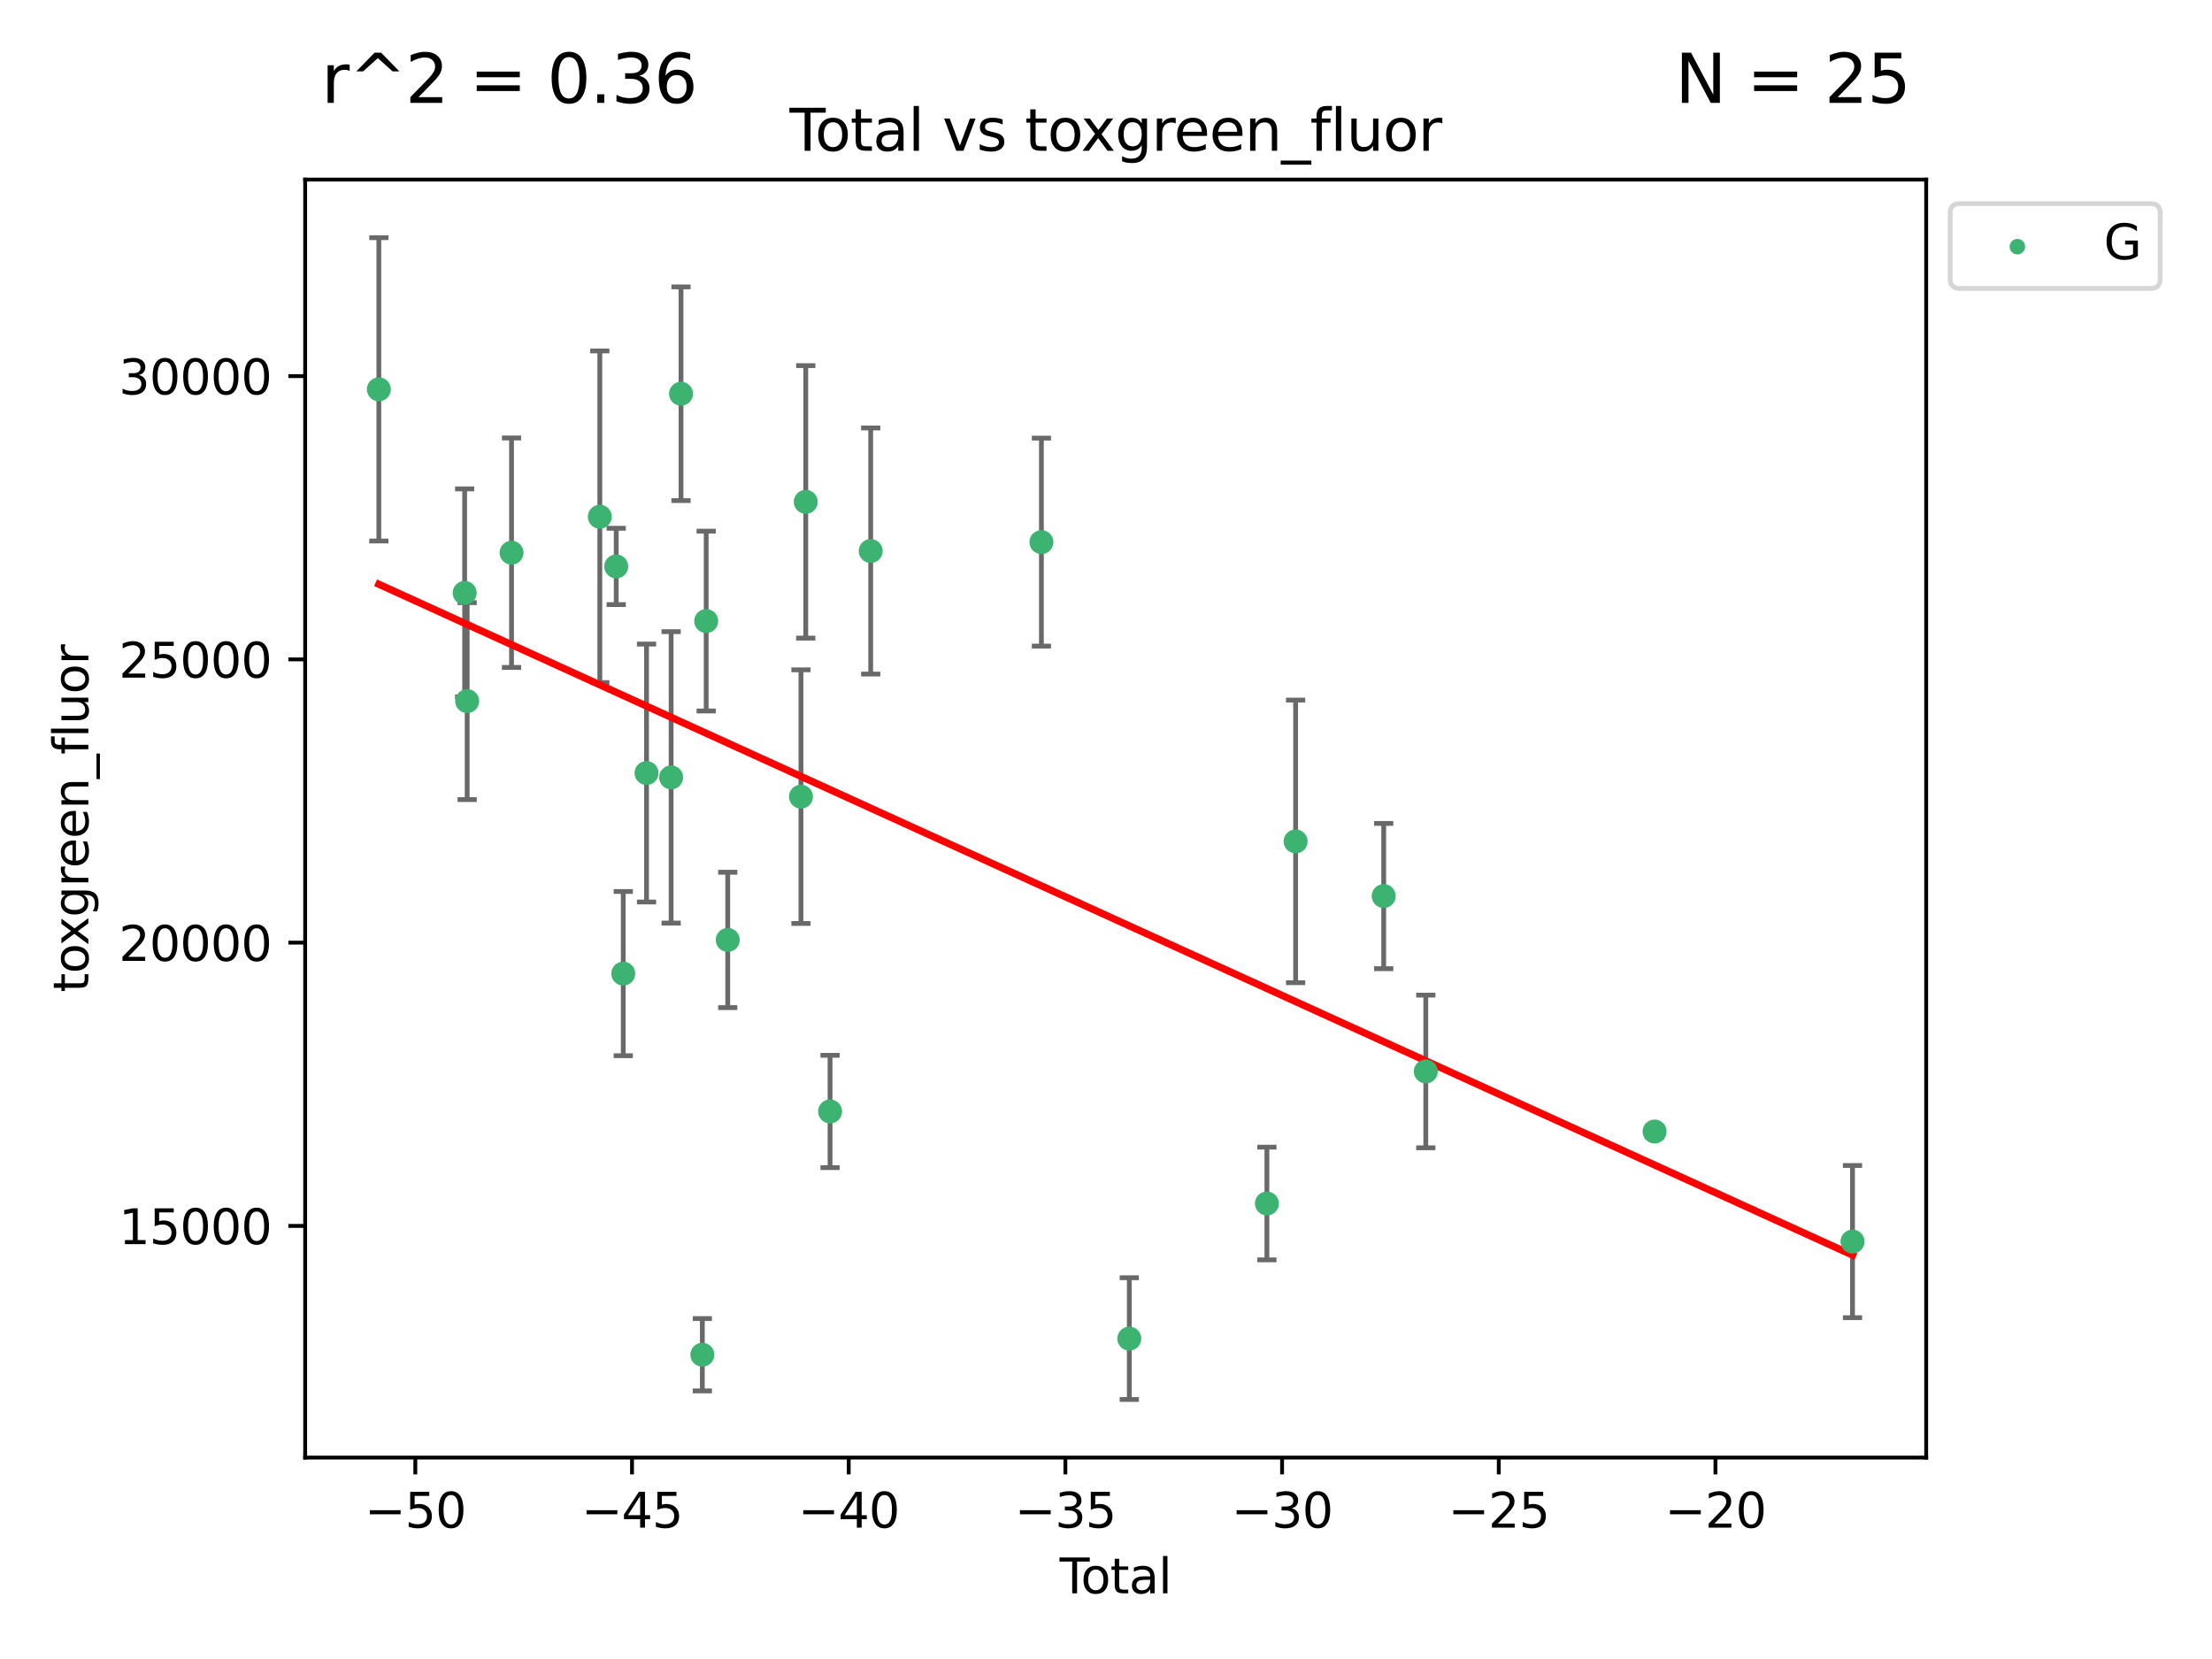 <?xml version="1.0" encoding="utf-8" standalone="no"?>
<!DOCTYPE svg PUBLIC "-//W3C//DTD SVG 1.1//EN"
  "http://www.w3.org/Graphics/SVG/1.1/DTD/svg11.dtd">
<svg xmlns:xlink="http://www.w3.org/1999/xlink" width="460.8pt" height="345.6pt" viewBox="0 0 460.8 345.6" xmlns="http://www.w3.org/2000/svg" version="1.1">
 <defs>
  <style type="text/css">*{stroke-linejoin: round; stroke-linecap: butt}</style>
 </defs>
 <g id="figure_1">
  <g id="patch_1">
   <path d="M 0 345.6 
L 460.8 345.6 
L 460.8 0 
L 0 0 
z
" style="fill: #ffffff"/>
  </g>
  <g id="axes_1">
   <g id="patch_2">
    <path d="M 63.571 303.64 
L 401.26 303.64 
L 401.26 37.411 
L 63.571 37.411 
z
" style="fill: #ffffff"/>
   </g>
   <g id="PathCollection_1">
    <defs>
     <path id="mc7251f3f19" d="M 0 1.118 
C 0.297 1.118 0.581 1 0.791 0.791 
C 1 0.581 1.118 0.297 1.118 0 
C 1.118 -0.297 1 -0.581 0.791 -0.791 
C 0.581 -1 0.297 -1.118 0 -1.118 
C -0.297 -1.118 -0.581 -1 -0.791 -0.791 
C -1 -0.581 -1.118 -0.297 -1.118 0 
C -1.118 0.297 -1 0.581 -0.791 0.791 
C -0.581 1 -0.297 1.118 0 1.118 
z
" style="stroke: #3cb371"/>
    </defs>
    <g clip-path="url(#pb1d8b04523)">
     <use xlink:href="#mc7251f3f19" x="78.921" y="81.106" style="fill: #3cb371; stroke: #3cb371"/>
     <use xlink:href="#mc7251f3f19" x="96.795" y="123.512" style="fill: #3cb371; stroke: #3cb371"/>
     <use xlink:href="#mc7251f3f19" x="97.319" y="146.052" style="fill: #3cb371; stroke: #3cb371"/>
     <use xlink:href="#mc7251f3f19" x="106.562" y="115.14" style="fill: #3cb371; stroke: #3cb371"/>
     <use xlink:href="#mc7251f3f19" x="124.953" y="107.648" style="fill: #3cb371; stroke: #3cb371"/>
     <use xlink:href="#mc7251f3f19" x="128.369" y="117.999" style="fill: #3cb371; stroke: #3cb371"/>
     <use xlink:href="#mc7251f3f19" x="129.835" y="202.82" style="fill: #3cb371; stroke: #3cb371"/>
     <use xlink:href="#mc7251f3f19" x="134.685" y="161.038" style="fill: #3cb371; stroke: #3cb371"/>
     <use xlink:href="#mc7251f3f19" x="139.807" y="161.942" style="fill: #3cb371; stroke: #3cb371"/>
     <use xlink:href="#mc7251f3f19" x="141.868" y="82.021" style="fill: #3cb371; stroke: #3cb371"/>
     <use xlink:href="#mc7251f3f19" x="146.31" y="282.217" style="fill: #3cb371; stroke: #3cb371"/>
     <use xlink:href="#mc7251f3f19" x="147.112" y="129.38" style="fill: #3cb371; stroke: #3cb371"/>
     <use xlink:href="#mc7251f3f19" x="151.6" y="195.804" style="fill: #3cb371; stroke: #3cb371"/>
     <use xlink:href="#mc7251f3f19" x="166.854" y="165.956" style="fill: #3cb371; stroke: #3cb371"/>
     <use xlink:href="#mc7251f3f19" x="167.853" y="104.546" style="fill: #3cb371; stroke: #3cb371"/>
     <use xlink:href="#mc7251f3f19" x="172.916" y="231.536" style="fill: #3cb371; stroke: #3cb371"/>
     <use xlink:href="#mc7251f3f19" x="181.383" y="114.785" style="fill: #3cb371; stroke: #3cb371"/>
     <use xlink:href="#mc7251f3f19" x="216.945" y="112.932" style="fill: #3cb371; stroke: #3cb371"/>
     <use xlink:href="#mc7251f3f19" x="235.252" y="278.858" style="fill: #3cb371; stroke: #3cb371"/>
     <use xlink:href="#mc7251f3f19" x="263.919" y="250.709" style="fill: #3cb371; stroke: #3cb371"/>
     <use xlink:href="#mc7251f3f19" x="269.902" y="175.279" style="fill: #3cb371; stroke: #3cb371"/>
     <use xlink:href="#mc7251f3f19" x="288.251" y="186.664" style="fill: #3cb371; stroke: #3cb371"/>
     <use xlink:href="#mc7251f3f19" x="297.018" y="223.207" style="fill: #3cb371; stroke: #3cb371"/>
     <use xlink:href="#mc7251f3f19" x="344.679" y="235.72" style="fill: #3cb371; stroke: #3cb371"/>
     <use xlink:href="#mc7251f3f19" x="385.911" y="258.642" style="fill: #3cb371; stroke: #3cb371"/>
    </g>
   </g>
   <g id="matplotlib.axis_1">
    <g id="xtick_1">
     <g id="line2d_1">
      <defs>
       <path id="m8ffdb0b1f6" d="M 0 0 
L 0 3.5 
" style="stroke: #000000; stroke-width: 0.8"/>
      </defs>
      <g>
       <use xlink:href="#m8ffdb0b1f6" x="86.519" y="303.64" style="stroke: #000000; stroke-width: 0.8"/>
      </g>
     </g>
     <g id="text_1">
      <!-- −50 -->
      <g transform="translate(75.966 318.238)scale(0.1 -0.1)">
       <defs>
        <path id="DejaVuSans-2212" d="M 678 2272 
L 4684 2272 
L 4684 1741 
L 678 1741 
L 678 2272 
z
" transform="scale(0.016)"/>
        <path id="DejaVuSans-35" d="M 691 4666 
L 3169 4666 
L 3169 4134 
L 1269 4134 
L 1269 2991 
Q 1406 3038 1543 3061 
Q 1681 3084 1819 3084 
Q 2600 3084 3056 2656 
Q 3513 2228 3513 1497 
Q 3513 744 3044 326 
Q 2575 -91 1722 -91 
Q 1428 -91 1123 -41 
Q 819 9 494 109 
L 494 744 
Q 775 591 1075 516 
Q 1375 441 1709 441 
Q 2250 441 2565 725 
Q 2881 1009 2881 1497 
Q 2881 1984 2565 2268 
Q 2250 2553 1709 2553 
Q 1456 2553 1204 2497 
Q 953 2441 691 2322 
L 691 4666 
z
" transform="scale(0.016)"/>
        <path id="DejaVuSans-30" d="M 2034 4250 
Q 1547 4250 1301 3770 
Q 1056 3291 1056 2328 
Q 1056 1369 1301 889 
Q 1547 409 2034 409 
Q 2525 409 2770 889 
Q 3016 1369 3016 2328 
Q 3016 3291 2770 3770 
Q 2525 4250 2034 4250 
z
M 2034 4750 
Q 2819 4750 3233 4129 
Q 3647 3509 3647 2328 
Q 3647 1150 3233 529 
Q 2819 -91 2034 -91 
Q 1250 -91 836 529 
Q 422 1150 422 2328 
Q 422 3509 836 4129 
Q 1250 4750 2034 4750 
z
" transform="scale(0.016)"/>
       </defs>
       <use xlink:href="#DejaVuSans-2212"/>
       <use xlink:href="#DejaVuSans-35" x="83.789"/>
       <use xlink:href="#DejaVuSans-30" x="147.412"/>
      </g>
     </g>
    </g>
    <g id="xtick_2">
     <g id="line2d_2">
      <g>
       <use xlink:href="#m8ffdb0b1f6" x="131.659" y="303.64" style="stroke: #000000; stroke-width: 0.8"/>
      </g>
     </g>
     <g id="text_2">
      <!-- −45 -->
      <g transform="translate(121.107 318.238)scale(0.1 -0.1)">
       <defs>
        <path id="DejaVuSans-34" d="M 2419 4116 
L 825 1625 
L 2419 1625 
L 2419 4116 
z
M 2253 4666 
L 3047 4666 
L 3047 1625 
L 3713 1625 
L 3713 1100 
L 3047 1100 
L 3047 0 
L 2419 0 
L 2419 1100 
L 313 1100 
L 313 1709 
L 2253 4666 
z
" transform="scale(0.016)"/>
       </defs>
       <use xlink:href="#DejaVuSans-2212"/>
       <use xlink:href="#DejaVuSans-34" x="83.789"/>
       <use xlink:href="#DejaVuSans-35" x="147.412"/>
      </g>
     </g>
    </g>
    <g id="xtick_3">
     <g id="line2d_3">
      <g>
       <use xlink:href="#m8ffdb0b1f6" x="176.8" y="303.64" style="stroke: #000000; stroke-width: 0.8"/>
      </g>
     </g>
     <g id="text_3">
      <!-- −40 -->
      <g transform="translate(166.247 318.238)scale(0.1 -0.1)">
       <use xlink:href="#DejaVuSans-2212"/>
       <use xlink:href="#DejaVuSans-34" x="83.789"/>
       <use xlink:href="#DejaVuSans-30" x="147.412"/>
      </g>
     </g>
    </g>
    <g id="xtick_4">
     <g id="line2d_4">
      <g>
       <use xlink:href="#m8ffdb0b1f6" x="221.94" y="303.64" style="stroke: #000000; stroke-width: 0.8"/>
      </g>
     </g>
     <g id="text_4">
      <!-- −35 -->
      <g transform="translate(211.388 318.238)scale(0.1 -0.1)">
       <defs>
        <path id="DejaVuSans-33" d="M 2597 2516 
Q 3050 2419 3304 2112 
Q 3559 1806 3559 1356 
Q 3559 666 3084 287 
Q 2609 -91 1734 -91 
Q 1441 -91 1130 -33 
Q 819 25 488 141 
L 488 750 
Q 750 597 1062 519 
Q 1375 441 1716 441 
Q 2309 441 2620 675 
Q 2931 909 2931 1356 
Q 2931 1769 2642 2001 
Q 2353 2234 1838 2234 
L 1294 2234 
L 1294 2753 
L 1863 2753 
Q 2328 2753 2575 2939 
Q 2822 3125 2822 3475 
Q 2822 3834 2567 4026 
Q 2313 4219 1838 4219 
Q 1578 4219 1281 4162 
Q 984 4106 628 3988 
L 628 4550 
Q 988 4650 1302 4700 
Q 1616 4750 1894 4750 
Q 2613 4750 3031 4423 
Q 3450 4097 3450 3541 
Q 3450 3153 3228 2886 
Q 3006 2619 2597 2516 
z
" transform="scale(0.016)"/>
       </defs>
       <use xlink:href="#DejaVuSans-2212"/>
       <use xlink:href="#DejaVuSans-33" x="83.789"/>
       <use xlink:href="#DejaVuSans-35" x="147.412"/>
      </g>
     </g>
    </g>
    <g id="xtick_5">
     <g id="line2d_5">
      <g>
       <use xlink:href="#m8ffdb0b1f6" x="267.081" y="303.64" style="stroke: #000000; stroke-width: 0.8"/>
      </g>
     </g>
     <g id="text_5">
      <!-- −30 -->
      <g transform="translate(256.528 318.238)scale(0.1 -0.1)">
       <use xlink:href="#DejaVuSans-2212"/>
       <use xlink:href="#DejaVuSans-33" x="83.789"/>
       <use xlink:href="#DejaVuSans-30" x="147.412"/>
      </g>
     </g>
    </g>
    <g id="xtick_6">
     <g id="line2d_6">
      <g>
       <use xlink:href="#m8ffdb0b1f6" x="312.221" y="303.64" style="stroke: #000000; stroke-width: 0.8"/>
      </g>
     </g>
     <g id="text_6">
      <!-- −25 -->
      <g transform="translate(301.669 318.238)scale(0.1 -0.1)">
       <defs>
        <path id="DejaVuSans-32" d="M 1228 531 
L 3431 531 
L 3431 0 
L 469 0 
L 469 531 
Q 828 903 1448 1529 
Q 2069 2156 2228 2338 
Q 2531 2678 2651 2914 
Q 2772 3150 2772 3378 
Q 2772 3750 2511 3984 
Q 2250 4219 1831 4219 
Q 1534 4219 1204 4116 
Q 875 4013 500 3803 
L 500 4441 
Q 881 4594 1212 4672 
Q 1544 4750 1819 4750 
Q 2544 4750 2975 4387 
Q 3406 4025 3406 3419 
Q 3406 3131 3298 2873 
Q 3191 2616 2906 2266 
Q 2828 2175 2409 1742 
Q 1991 1309 1228 531 
z
" transform="scale(0.016)"/>
       </defs>
       <use xlink:href="#DejaVuSans-2212"/>
       <use xlink:href="#DejaVuSans-32" x="83.789"/>
       <use xlink:href="#DejaVuSans-35" x="147.412"/>
      </g>
     </g>
    </g>
    <g id="xtick_7">
     <g id="line2d_7">
      <g>
       <use xlink:href="#m8ffdb0b1f6" x="357.362" y="303.64" style="stroke: #000000; stroke-width: 0.8"/>
      </g>
     </g>
     <g id="text_7">
      <!-- −20 -->
      <g transform="translate(346.81 318.238)scale(0.1 -0.1)">
       <use xlink:href="#DejaVuSans-2212"/>
       <use xlink:href="#DejaVuSans-32" x="83.789"/>
       <use xlink:href="#DejaVuSans-30" x="147.412"/>
      </g>
     </g>
    </g>
    <g id="text_8">
     <!-- Total -->
     <g transform="translate(220.739 331.917)scale(0.1 -0.1)">
      <defs>
       <path id="DejaVuSans-54" d="M -19 4666 
L 3928 4666 
L 3928 4134 
L 2272 4134 
L 2272 0 
L 1638 0 
L 1638 4134 
L -19 4134 
L -19 4666 
z
" transform="scale(0.016)"/>
       <path id="DejaVuSans-6f" d="M 1959 3097 
Q 1497 3097 1228 2736 
Q 959 2375 959 1747 
Q 959 1119 1226 758 
Q 1494 397 1959 397 
Q 2419 397 2687 759 
Q 2956 1122 2956 1747 
Q 2956 2369 2687 2733 
Q 2419 3097 1959 3097 
z
M 1959 3584 
Q 2709 3584 3137 3096 
Q 3566 2609 3566 1747 
Q 3566 888 3137 398 
Q 2709 -91 1959 -91 
Q 1206 -91 779 398 
Q 353 888 353 1747 
Q 353 2609 779 3096 
Q 1206 3584 1959 3584 
z
" transform="scale(0.016)"/>
       <path id="DejaVuSans-74" d="M 1172 4494 
L 1172 3500 
L 2356 3500 
L 2356 3053 
L 1172 3053 
L 1172 1153 
Q 1172 725 1289 603 
Q 1406 481 1766 481 
L 2356 481 
L 2356 0 
L 1766 0 
Q 1100 0 847 248 
Q 594 497 594 1153 
L 594 3053 
L 172 3053 
L 172 3500 
L 594 3500 
L 594 4494 
L 1172 4494 
z
" transform="scale(0.016)"/>
       <path id="DejaVuSans-61" d="M 2194 1759 
Q 1497 1759 1228 1600 
Q 959 1441 959 1056 
Q 959 750 1161 570 
Q 1363 391 1709 391 
Q 2188 391 2477 730 
Q 2766 1069 2766 1631 
L 2766 1759 
L 2194 1759 
z
M 3341 1997 
L 3341 0 
L 2766 0 
L 2766 531 
Q 2569 213 2275 61 
Q 1981 -91 1556 -91 
Q 1019 -91 701 211 
Q 384 513 384 1019 
Q 384 1609 779 1909 
Q 1175 2209 1959 2209 
L 2766 2209 
L 2766 2266 
Q 2766 2663 2505 2880 
Q 2244 3097 1772 3097 
Q 1472 3097 1187 3025 
Q 903 2953 641 2809 
L 641 3341 
Q 956 3463 1253 3523 
Q 1550 3584 1831 3584 
Q 2591 3584 2966 3190 
Q 3341 2797 3341 1997 
z
" transform="scale(0.016)"/>
       <path id="DejaVuSans-6c" d="M 603 4863 
L 1178 4863 
L 1178 0 
L 603 0 
L 603 4863 
z
" transform="scale(0.016)"/>
      </defs>
      <use xlink:href="#DejaVuSans-54"/>
      <use xlink:href="#DejaVuSans-6f" x="44.084"/>
      <use xlink:href="#DejaVuSans-74" x="105.266"/>
      <use xlink:href="#DejaVuSans-61" x="144.475"/>
      <use xlink:href="#DejaVuSans-6c" x="205.754"/>
     </g>
    </g>
   </g>
   <g id="matplotlib.axis_2">
    <g id="ytick_1">
     <g id="line2d_8">
      <defs>
       <path id="m13f0b30dad" d="M 0 0 
L -3.5 0 
" style="stroke: #000000; stroke-width: 0.8"/>
      </defs>
      <g>
       <use xlink:href="#m13f0b30dad" x="63.571" y="255.381" style="stroke: #000000; stroke-width: 0.8"/>
      </g>
     </g>
     <g id="text_9">
      <!-- 15000 -->
      <g transform="translate(24.759 259.18)scale(0.1 -0.1)">
       <defs>
        <path id="DejaVuSans-31" d="M 794 531 
L 1825 531 
L 1825 4091 
L 703 3866 
L 703 4441 
L 1819 4666 
L 2450 4666 
L 2450 531 
L 3481 531 
L 3481 0 
L 794 0 
L 794 531 
z
" transform="scale(0.016)"/>
       </defs>
       <use xlink:href="#DejaVuSans-31"/>
       <use xlink:href="#DejaVuSans-35" x="63.623"/>
       <use xlink:href="#DejaVuSans-30" x="127.246"/>
       <use xlink:href="#DejaVuSans-30" x="190.869"/>
       <use xlink:href="#DejaVuSans-30" x="254.492"/>
      </g>
     </g>
    </g>
    <g id="ytick_2">
     <g id="line2d_9">
      <g>
       <use xlink:href="#m13f0b30dad" x="63.571" y="196.372" style="stroke: #000000; stroke-width: 0.8"/>
      </g>
     </g>
     <g id="text_10">
      <!-- 20000 -->
      <g transform="translate(24.759 200.171)scale(0.1 -0.1)">
       <use xlink:href="#DejaVuSans-32"/>
       <use xlink:href="#DejaVuSans-30" x="63.623"/>
       <use xlink:href="#DejaVuSans-30" x="127.246"/>
       <use xlink:href="#DejaVuSans-30" x="190.869"/>
       <use xlink:href="#DejaVuSans-30" x="254.492"/>
      </g>
     </g>
    </g>
    <g id="ytick_3">
     <g id="line2d_10">
      <g>
       <use xlink:href="#m13f0b30dad" x="63.571" y="137.363" style="stroke: #000000; stroke-width: 0.8"/>
      </g>
     </g>
     <g id="text_11">
      <!-- 25000 -->
      <g transform="translate(24.759 141.163)scale(0.1 -0.1)">
       <use xlink:href="#DejaVuSans-32"/>
       <use xlink:href="#DejaVuSans-35" x="63.623"/>
       <use xlink:href="#DejaVuSans-30" x="127.246"/>
       <use xlink:href="#DejaVuSans-30" x="190.869"/>
       <use xlink:href="#DejaVuSans-30" x="254.492"/>
      </g>
     </g>
    </g>
    <g id="ytick_4">
     <g id="line2d_11">
      <g>
       <use xlink:href="#m13f0b30dad" x="63.571" y="78.355" style="stroke: #000000; stroke-width: 0.8"/>
      </g>
     </g>
     <g id="text_12">
      <!-- 30000 -->
      <g transform="translate(24.759 82.154)scale(0.1 -0.1)">
       <use xlink:href="#DejaVuSans-33"/>
       <use xlink:href="#DejaVuSans-30" x="63.623"/>
       <use xlink:href="#DejaVuSans-30" x="127.246"/>
       <use xlink:href="#DejaVuSans-30" x="190.869"/>
       <use xlink:href="#DejaVuSans-30" x="254.492"/>
      </g>
     </g>
    </g>
    <g id="text_13">
     <!-- toxgreen_fluor -->
     <g transform="translate(18.401 206.72)rotate(-90)scale(0.1 -0.1)">
      <defs>
       <path id="DejaVuSans-78" d="M 3513 3500 
L 2247 1797 
L 3578 0 
L 2900 0 
L 1881 1375 
L 863 0 
L 184 0 
L 1544 1831 
L 300 3500 
L 978 3500 
L 1906 2253 
L 2834 3500 
L 3513 3500 
z
" transform="scale(0.016)"/>
       <path id="DejaVuSans-67" d="M 2906 1791 
Q 2906 2416 2648 2759 
Q 2391 3103 1925 3103 
Q 1463 3103 1205 2759 
Q 947 2416 947 1791 
Q 947 1169 1205 825 
Q 1463 481 1925 481 
Q 2391 481 2648 825 
Q 2906 1169 2906 1791 
z
M 3481 434 
Q 3481 -459 3084 -895 
Q 2688 -1331 1869 -1331 
Q 1566 -1331 1297 -1286 
Q 1028 -1241 775 -1147 
L 775 -588 
Q 1028 -725 1275 -790 
Q 1522 -856 1778 -856 
Q 2344 -856 2625 -561 
Q 2906 -266 2906 331 
L 2906 616 
Q 2728 306 2450 153 
Q 2172 0 1784 0 
Q 1141 0 747 490 
Q 353 981 353 1791 
Q 353 2603 747 3093 
Q 1141 3584 1784 3584 
Q 2172 3584 2450 3431 
Q 2728 3278 2906 2969 
L 2906 3500 
L 3481 3500 
L 3481 434 
z
" transform="scale(0.016)"/>
       <path id="DejaVuSans-72" d="M 2631 2963 
Q 2534 3019 2420 3045 
Q 2306 3072 2169 3072 
Q 1681 3072 1420 2755 
Q 1159 2438 1159 1844 
L 1159 0 
L 581 0 
L 581 3500 
L 1159 3500 
L 1159 2956 
Q 1341 3275 1631 3429 
Q 1922 3584 2338 3584 
Q 2397 3584 2469 3576 
Q 2541 3569 2628 3553 
L 2631 2963 
z
" transform="scale(0.016)"/>
       <path id="DejaVuSans-65" d="M 3597 1894 
L 3597 1613 
L 953 1613 
Q 991 1019 1311 708 
Q 1631 397 2203 397 
Q 2534 397 2845 478 
Q 3156 559 3463 722 
L 3463 178 
Q 3153 47 2828 -22 
Q 2503 -91 2169 -91 
Q 1331 -91 842 396 
Q 353 884 353 1716 
Q 353 2575 817 3079 
Q 1281 3584 2069 3584 
Q 2775 3584 3186 3129 
Q 3597 2675 3597 1894 
z
M 3022 2063 
Q 3016 2534 2758 2815 
Q 2500 3097 2075 3097 
Q 1594 3097 1305 2825 
Q 1016 2553 972 2059 
L 3022 2063 
z
" transform="scale(0.016)"/>
       <path id="DejaVuSans-6e" d="M 3513 2113 
L 3513 0 
L 2938 0 
L 2938 2094 
Q 2938 2591 2744 2837 
Q 2550 3084 2163 3084 
Q 1697 3084 1428 2787 
Q 1159 2491 1159 1978 
L 1159 0 
L 581 0 
L 581 3500 
L 1159 3500 
L 1159 2956 
Q 1366 3272 1645 3428 
Q 1925 3584 2291 3584 
Q 2894 3584 3203 3211 
Q 3513 2838 3513 2113 
z
" transform="scale(0.016)"/>
       <path id="DejaVuSans-5f" d="M 3263 -1063 
L 3263 -1509 
L -63 -1509 
L -63 -1063 
L 3263 -1063 
z
" transform="scale(0.016)"/>
       <path id="DejaVuSans-66" d="M 2375 4863 
L 2375 4384 
L 1825 4384 
Q 1516 4384 1395 4259 
Q 1275 4134 1275 3809 
L 1275 3500 
L 2222 3500 
L 2222 3053 
L 1275 3053 
L 1275 0 
L 697 0 
L 697 3053 
L 147 3053 
L 147 3500 
L 697 3500 
L 697 3744 
Q 697 4328 969 4595 
Q 1241 4863 1831 4863 
L 2375 4863 
z
" transform="scale(0.016)"/>
       <path id="DejaVuSans-75" d="M 544 1381 
L 544 3500 
L 1119 3500 
L 1119 1403 
Q 1119 906 1312 657 
Q 1506 409 1894 409 
Q 2359 409 2629 706 
Q 2900 1003 2900 1516 
L 2900 3500 
L 3475 3500 
L 3475 0 
L 2900 0 
L 2900 538 
Q 2691 219 2414 64 
Q 2138 -91 1772 -91 
Q 1169 -91 856 284 
Q 544 659 544 1381 
z
M 1991 3584 
L 1991 3584 
z
" transform="scale(0.016)"/>
      </defs>
      <use xlink:href="#DejaVuSans-74"/>
      <use xlink:href="#DejaVuSans-6f" x="39.209"/>
      <use xlink:href="#DejaVuSans-78" x="97.266"/>
      <use xlink:href="#DejaVuSans-67" x="156.445"/>
      <use xlink:href="#DejaVuSans-72" x="219.922"/>
      <use xlink:href="#DejaVuSans-65" x="258.785"/>
      <use xlink:href="#DejaVuSans-65" x="320.309"/>
      <use xlink:href="#DejaVuSans-6e" x="381.832"/>
      <use xlink:href="#DejaVuSans-5f" x="445.211"/>
      <use xlink:href="#DejaVuSans-66" x="495.211"/>
      <use xlink:href="#DejaVuSans-6c" x="530.416"/>
      <use xlink:href="#DejaVuSans-75" x="558.199"/>
      <use xlink:href="#DejaVuSans-6f" x="621.578"/>
      <use xlink:href="#DejaVuSans-72" x="682.76"/>
     </g>
    </g>
   </g>
   <g id="LineCollection_1">
    <path d="M 78.921 112.699 
L 78.921 49.513 
" clip-path="url(#pb1d8b04523)" style="fill: none; stroke: #696969"/>
    <path d="M 96.795 145.182 
L 96.795 101.842 
" clip-path="url(#pb1d8b04523)" style="fill: none; stroke: #696969"/>
    <path d="M 97.319 166.563 
L 97.319 125.541 
" clip-path="url(#pb1d8b04523)" style="fill: none; stroke: #696969"/>
    <path d="M 106.562 139.041 
L 106.562 91.239 
" clip-path="url(#pb1d8b04523)" style="fill: none; stroke: #696969"/>
    <path d="M 124.953 142.192 
L 124.953 73.105 
" clip-path="url(#pb1d8b04523)" style="fill: none; stroke: #696969"/>
    <path d="M 128.369 125.945 
L 128.369 110.053 
" clip-path="url(#pb1d8b04523)" style="fill: none; stroke: #696969"/>
    <path d="M 129.835 219.927 
L 129.835 185.713 
" clip-path="url(#pb1d8b04523)" style="fill: none; stroke: #696969"/>
    <path d="M 134.685 187.901 
L 134.685 134.174 
" clip-path="url(#pb1d8b04523)" style="fill: none; stroke: #696969"/>
    <path d="M 139.807 192.297 
L 139.807 131.587 
" clip-path="url(#pb1d8b04523)" style="fill: none; stroke: #696969"/>
    <path d="M 141.868 104.279 
L 141.868 59.763 
" clip-path="url(#pb1d8b04523)" style="fill: none; stroke: #696969"/>
    <path d="M 146.31 289.752 
L 146.31 274.682 
" clip-path="url(#pb1d8b04523)" style="fill: none; stroke: #696969"/>
    <path d="M 147.112 148.109 
L 147.112 110.651 
" clip-path="url(#pb1d8b04523)" style="fill: none; stroke: #696969"/>
    <path d="M 151.6 209.905 
L 151.6 181.704 
" clip-path="url(#pb1d8b04523)" style="fill: none; stroke: #696969"/>
    <path d="M 166.854 192.374 
L 166.854 139.538 
" clip-path="url(#pb1d8b04523)" style="fill: none; stroke: #696969"/>
    <path d="M 167.853 132.93 
L 167.853 76.163 
" clip-path="url(#pb1d8b04523)" style="fill: none; stroke: #696969"/>
    <path d="M 172.916 243.233 
L 172.916 219.838 
" clip-path="url(#pb1d8b04523)" style="fill: none; stroke: #696969"/>
    <path d="M 181.383 140.418 
L 181.383 89.152 
" clip-path="url(#pb1d8b04523)" style="fill: none; stroke: #696969"/>
    <path d="M 216.945 134.6 
L 216.945 91.265 
" clip-path="url(#pb1d8b04523)" style="fill: none; stroke: #696969"/>
    <path d="M 235.252 291.539 
L 235.252 266.178 
" clip-path="url(#pb1d8b04523)" style="fill: none; stroke: #696969"/>
    <path d="M 263.919 262.45 
L 263.919 238.968 
" clip-path="url(#pb1d8b04523)" style="fill: none; stroke: #696969"/>
    <path d="M 269.902 204.715 
L 269.902 145.843 
" clip-path="url(#pb1d8b04523)" style="fill: none; stroke: #696969"/>
    <path d="M 288.251 201.792 
L 288.251 171.536 
" clip-path="url(#pb1d8b04523)" style="fill: none; stroke: #696969"/>
    <path d="M 297.018 239.106 
L 297.018 207.308 
" clip-path="url(#pb1d8b04523)" style="fill: none; stroke: #696969"/>
    <path d="M 344.679 236.82 
L 344.679 234.62 
" clip-path="url(#pb1d8b04523)" style="fill: none; stroke: #696969"/>
    <path d="M 385.911 274.491 
L 385.911 242.792 
" clip-path="url(#pb1d8b04523)" style="fill: none; stroke: #696969"/>
   </g>
   <g id="line2d_12">
    <defs>
     <path id="m567e107556" d="M 2 0 
L -2 -0 
" style="stroke: #696969"/>
    </defs>
    <g clip-path="url(#pb1d8b04523)">
     <use xlink:href="#m567e107556" x="78.921" y="112.699" style="fill: #696969; stroke: #696969"/>
     <use xlink:href="#m567e107556" x="96.795" y="145.182" style="fill: #696969; stroke: #696969"/>
     <use xlink:href="#m567e107556" x="97.319" y="166.563" style="fill: #696969; stroke: #696969"/>
     <use xlink:href="#m567e107556" x="106.562" y="139.041" style="fill: #696969; stroke: #696969"/>
     <use xlink:href="#m567e107556" x="124.953" y="142.192" style="fill: #696969; stroke: #696969"/>
     <use xlink:href="#m567e107556" x="128.369" y="125.945" style="fill: #696969; stroke: #696969"/>
     <use xlink:href="#m567e107556" x="129.835" y="219.927" style="fill: #696969; stroke: #696969"/>
     <use xlink:href="#m567e107556" x="134.685" y="187.901" style="fill: #696969; stroke: #696969"/>
     <use xlink:href="#m567e107556" x="139.807" y="192.297" style="fill: #696969; stroke: #696969"/>
     <use xlink:href="#m567e107556" x="141.868" y="104.279" style="fill: #696969; stroke: #696969"/>
     <use xlink:href="#m567e107556" x="146.31" y="289.752" style="fill: #696969; stroke: #696969"/>
     <use xlink:href="#m567e107556" x="147.112" y="148.109" style="fill: #696969; stroke: #696969"/>
     <use xlink:href="#m567e107556" x="151.6" y="209.905" style="fill: #696969; stroke: #696969"/>
     <use xlink:href="#m567e107556" x="166.854" y="192.374" style="fill: #696969; stroke: #696969"/>
     <use xlink:href="#m567e107556" x="167.853" y="132.93" style="fill: #696969; stroke: #696969"/>
     <use xlink:href="#m567e107556" x="172.916" y="243.233" style="fill: #696969; stroke: #696969"/>
     <use xlink:href="#m567e107556" x="181.383" y="140.418" style="fill: #696969; stroke: #696969"/>
     <use xlink:href="#m567e107556" x="216.945" y="134.6" style="fill: #696969; stroke: #696969"/>
     <use xlink:href="#m567e107556" x="235.252" y="291.539" style="fill: #696969; stroke: #696969"/>
     <use xlink:href="#m567e107556" x="263.919" y="262.45" style="fill: #696969; stroke: #696969"/>
     <use xlink:href="#m567e107556" x="269.902" y="204.715" style="fill: #696969; stroke: #696969"/>
     <use xlink:href="#m567e107556" x="288.251" y="201.792" style="fill: #696969; stroke: #696969"/>
     <use xlink:href="#m567e107556" x="297.018" y="239.106" style="fill: #696969; stroke: #696969"/>
     <use xlink:href="#m567e107556" x="344.679" y="236.82" style="fill: #696969; stroke: #696969"/>
     <use xlink:href="#m567e107556" x="385.911" y="274.491" style="fill: #696969; stroke: #696969"/>
    </g>
   </g>
   <g id="line2d_13">
    <g clip-path="url(#pb1d8b04523)">
     <use xlink:href="#m567e107556" x="78.921" y="49.513" style="fill: #696969; stroke: #696969"/>
     <use xlink:href="#m567e107556" x="96.795" y="101.842" style="fill: #696969; stroke: #696969"/>
     <use xlink:href="#m567e107556" x="97.319" y="125.541" style="fill: #696969; stroke: #696969"/>
     <use xlink:href="#m567e107556" x="106.562" y="91.239" style="fill: #696969; stroke: #696969"/>
     <use xlink:href="#m567e107556" x="124.953" y="73.105" style="fill: #696969; stroke: #696969"/>
     <use xlink:href="#m567e107556" x="128.369" y="110.053" style="fill: #696969; stroke: #696969"/>
     <use xlink:href="#m567e107556" x="129.835" y="185.713" style="fill: #696969; stroke: #696969"/>
     <use xlink:href="#m567e107556" x="134.685" y="134.174" style="fill: #696969; stroke: #696969"/>
     <use xlink:href="#m567e107556" x="139.807" y="131.587" style="fill: #696969; stroke: #696969"/>
     <use xlink:href="#m567e107556" x="141.868" y="59.763" style="fill: #696969; stroke: #696969"/>
     <use xlink:href="#m567e107556" x="146.31" y="274.682" style="fill: #696969; stroke: #696969"/>
     <use xlink:href="#m567e107556" x="147.112" y="110.651" style="fill: #696969; stroke: #696969"/>
     <use xlink:href="#m567e107556" x="151.6" y="181.704" style="fill: #696969; stroke: #696969"/>
     <use xlink:href="#m567e107556" x="166.854" y="139.538" style="fill: #696969; stroke: #696969"/>
     <use xlink:href="#m567e107556" x="167.853" y="76.163" style="fill: #696969; stroke: #696969"/>
     <use xlink:href="#m567e107556" x="172.916" y="219.838" style="fill: #696969; stroke: #696969"/>
     <use xlink:href="#m567e107556" x="181.383" y="89.152" style="fill: #696969; stroke: #696969"/>
     <use xlink:href="#m567e107556" x="216.945" y="91.265" style="fill: #696969; stroke: #696969"/>
     <use xlink:href="#m567e107556" x="235.252" y="266.178" style="fill: #696969; stroke: #696969"/>
     <use xlink:href="#m567e107556" x="263.919" y="238.968" style="fill: #696969; stroke: #696969"/>
     <use xlink:href="#m567e107556" x="269.902" y="145.843" style="fill: #696969; stroke: #696969"/>
     <use xlink:href="#m567e107556" x="288.251" y="171.536" style="fill: #696969; stroke: #696969"/>
     <use xlink:href="#m567e107556" x="297.018" y="207.308" style="fill: #696969; stroke: #696969"/>
     <use xlink:href="#m567e107556" x="344.679" y="234.62" style="fill: #696969; stroke: #696969"/>
     <use xlink:href="#m567e107556" x="385.911" y="242.792" style="fill: #696969; stroke: #696969"/>
    </g>
   </g>
   <g id="line2d_14">
    <path d="M 78.921 121.713 
L 96.795 129.85 
L 97.319 130.088 
L 106.562 134.296 
L 124.953 142.668 
L 128.369 144.222 
L 129.835 144.89 
L 134.685 147.098 
L 139.807 149.429 
L 141.868 150.368 
L 146.31 152.39 
L 147.112 152.755 
L 151.6 154.798 
L 166.854 161.742 
L 167.853 162.197 
L 172.916 164.501 
L 181.383 168.356 
L 216.945 184.544 
L 235.252 192.878 
L 263.919 205.928 
L 269.902 208.652 
L 288.251 217.005 
L 297.018 220.996 
L 344.679 242.692 
L 385.911 261.462 
" clip-path="url(#pb1d8b04523)" style="fill: none; stroke: #ff0000; stroke-width: 1.5; stroke-linecap: square"/>
   </g>
   <g id="line2d_15">
    <defs>
     <path id="m4f4504d2e2" d="M 0 2 
C 0.53 2 1.039 1.789 1.414 1.414 
C 1.789 1.039 2 0.53 2 0 
C 2 -0.53 1.789 -1.039 1.414 -1.414 
C 1.039 -1.789 0.53 -2 0 -2 
C -0.53 -2 -1.039 -1.789 -1.414 -1.414 
C -1.789 -1.039 -2 -0.53 -2 0 
C -2 0.53 -1.789 1.039 -1.414 1.414 
C -1.039 1.789 -0.53 2 0 2 
z
" style="stroke: #3cb371"/>
    </defs>
    <g clip-path="url(#pb1d8b04523)">
     <use xlink:href="#m4f4504d2e2" x="78.921" y="81.106" style="fill: #3cb371; stroke: #3cb371"/>
     <use xlink:href="#m4f4504d2e2" x="96.795" y="123.512" style="fill: #3cb371; stroke: #3cb371"/>
     <use xlink:href="#m4f4504d2e2" x="97.319" y="146.052" style="fill: #3cb371; stroke: #3cb371"/>
     <use xlink:href="#m4f4504d2e2" x="106.562" y="115.14" style="fill: #3cb371; stroke: #3cb371"/>
     <use xlink:href="#m4f4504d2e2" x="124.953" y="107.648" style="fill: #3cb371; stroke: #3cb371"/>
     <use xlink:href="#m4f4504d2e2" x="128.369" y="117.999" style="fill: #3cb371; stroke: #3cb371"/>
     <use xlink:href="#m4f4504d2e2" x="129.835" y="202.82" style="fill: #3cb371; stroke: #3cb371"/>
     <use xlink:href="#m4f4504d2e2" x="134.685" y="161.038" style="fill: #3cb371; stroke: #3cb371"/>
     <use xlink:href="#m4f4504d2e2" x="139.807" y="161.942" style="fill: #3cb371; stroke: #3cb371"/>
     <use xlink:href="#m4f4504d2e2" x="141.868" y="82.021" style="fill: #3cb371; stroke: #3cb371"/>
     <use xlink:href="#m4f4504d2e2" x="146.31" y="282.217" style="fill: #3cb371; stroke: #3cb371"/>
     <use xlink:href="#m4f4504d2e2" x="147.112" y="129.38" style="fill: #3cb371; stroke: #3cb371"/>
     <use xlink:href="#m4f4504d2e2" x="151.6" y="195.804" style="fill: #3cb371; stroke: #3cb371"/>
     <use xlink:href="#m4f4504d2e2" x="166.854" y="165.956" style="fill: #3cb371; stroke: #3cb371"/>
     <use xlink:href="#m4f4504d2e2" x="167.853" y="104.546" style="fill: #3cb371; stroke: #3cb371"/>
     <use xlink:href="#m4f4504d2e2" x="172.916" y="231.536" style="fill: #3cb371; stroke: #3cb371"/>
     <use xlink:href="#m4f4504d2e2" x="181.383" y="114.785" style="fill: #3cb371; stroke: #3cb371"/>
     <use xlink:href="#m4f4504d2e2" x="216.945" y="112.932" style="fill: #3cb371; stroke: #3cb371"/>
     <use xlink:href="#m4f4504d2e2" x="235.252" y="278.858" style="fill: #3cb371; stroke: #3cb371"/>
     <use xlink:href="#m4f4504d2e2" x="263.919" y="250.709" style="fill: #3cb371; stroke: #3cb371"/>
     <use xlink:href="#m4f4504d2e2" x="269.902" y="175.279" style="fill: #3cb371; stroke: #3cb371"/>
     <use xlink:href="#m4f4504d2e2" x="288.251" y="186.664" style="fill: #3cb371; stroke: #3cb371"/>
     <use xlink:href="#m4f4504d2e2" x="297.018" y="223.207" style="fill: #3cb371; stroke: #3cb371"/>
     <use xlink:href="#m4f4504d2e2" x="344.679" y="235.72" style="fill: #3cb371; stroke: #3cb371"/>
     <use xlink:href="#m4f4504d2e2" x="385.911" y="258.642" style="fill: #3cb371; stroke: #3cb371"/>
    </g>
   </g>
   <g id="patch_3">
    <path d="M 63.571 303.64 
L 63.571 37.411 
" style="fill: none; stroke: #000000; stroke-width: 0.8; stroke-linejoin: miter; stroke-linecap: square"/>
   </g>
   <g id="patch_4">
    <path d="M 401.26 303.64 
L 401.26 37.411 
" style="fill: none; stroke: #000000; stroke-width: 0.8; stroke-linejoin: miter; stroke-linecap: square"/>
   </g>
   <g id="patch_5">
    <path d="M 63.571 303.64 
L 401.26 303.64 
" style="fill: none; stroke: #000000; stroke-width: 0.8; stroke-linejoin: miter; stroke-linecap: square"/>
   </g>
   <g id="patch_6">
    <path d="M 63.571 37.411 
L 401.26 37.411 
" style="fill: none; stroke: #000000; stroke-width: 0.8; stroke-linejoin: miter; stroke-linecap: square"/>
   </g>
   <g id="text_14">
    <!-- N = 25 -->
    <g transform="translate(348.964 21.426)scale(0.14 -0.14)">
     <defs>
      <path id="DejaVuSans-4e" d="M 628 4666 
L 1478 4666 
L 3547 763 
L 3547 4666 
L 4159 4666 
L 4159 0 
L 3309 0 
L 1241 3903 
L 1241 0 
L 628 0 
L 628 4666 
z
" transform="scale(0.016)"/>
      <path id="DejaVuSans-20" transform="scale(0.016)"/>
      <path id="DejaVuSans-3d" d="M 678 2906 
L 4684 2906 
L 4684 2381 
L 678 2381 
L 678 2906 
z
M 678 1631 
L 4684 1631 
L 4684 1100 
L 678 1100 
L 678 1631 
z
" transform="scale(0.016)"/>
     </defs>
     <use xlink:href="#DejaVuSans-4e"/>
     <use xlink:href="#DejaVuSans-20" x="74.805"/>
     <use xlink:href="#DejaVuSans-3d" x="106.592"/>
     <use xlink:href="#DejaVuSans-20" x="190.381"/>
     <use xlink:href="#DejaVuSans-32" x="222.168"/>
     <use xlink:href="#DejaVuSans-35" x="285.791"/>
    </g>
   </g>
   <g id="text_15">
    <!-- r^2 = 0.36 -->
    <g transform="translate(66.948 21.426)scale(0.14 -0.14)">
     <defs>
      <path id="DejaVuSans-5e" d="M 2988 4666 
L 4684 2925 
L 4056 2925 
L 2681 4159 
L 1306 2925 
L 678 2925 
L 2375 4666 
L 2988 4666 
z
" transform="scale(0.016)"/>
      <path id="DejaVuSans-2e" d="M 684 794 
L 1344 794 
L 1344 0 
L 684 0 
L 684 794 
z
" transform="scale(0.016)"/>
      <path id="DejaVuSans-36" d="M 2113 2584 
Q 1688 2584 1439 2293 
Q 1191 2003 1191 1497 
Q 1191 994 1439 701 
Q 1688 409 2113 409 
Q 2538 409 2786 701 
Q 3034 994 3034 1497 
Q 3034 2003 2786 2293 
Q 2538 2584 2113 2584 
z
M 3366 4563 
L 3366 3988 
Q 3128 4100 2886 4159 
Q 2644 4219 2406 4219 
Q 1781 4219 1451 3797 
Q 1122 3375 1075 2522 
Q 1259 2794 1537 2939 
Q 1816 3084 2150 3084 
Q 2853 3084 3261 2657 
Q 3669 2231 3669 1497 
Q 3669 778 3244 343 
Q 2819 -91 2113 -91 
Q 1303 -91 875 529 
Q 447 1150 447 2328 
Q 447 3434 972 4092 
Q 1497 4750 2381 4750 
Q 2619 4750 2861 4703 
Q 3103 4656 3366 4563 
z
" transform="scale(0.016)"/>
     </defs>
     <use xlink:href="#DejaVuSans-72"/>
     <use xlink:href="#DejaVuSans-5e" x="41.113"/>
     <use xlink:href="#DejaVuSans-32" x="124.902"/>
     <use xlink:href="#DejaVuSans-20" x="188.525"/>
     <use xlink:href="#DejaVuSans-3d" x="220.312"/>
     <use xlink:href="#DejaVuSans-20" x="304.102"/>
     <use xlink:href="#DejaVuSans-30" x="335.889"/>
     <use xlink:href="#DejaVuSans-2e" x="399.512"/>
     <use xlink:href="#DejaVuSans-33" x="431.299"/>
     <use xlink:href="#DejaVuSans-36" x="494.922"/>
    </g>
   </g>
   <g id="text_16">
    <!-- Total vs toxgreen_fluor -->
    <g transform="translate(164.48 31.411)scale(0.12 -0.12)">
     <defs>
      <path id="DejaVuSans-76" d="M 191 3500 
L 800 3500 
L 1894 563 
L 2988 3500 
L 3597 3500 
L 2284 0 
L 1503 0 
L 191 3500 
z
" transform="scale(0.016)"/>
      <path id="DejaVuSans-73" d="M 2834 3397 
L 2834 2853 
Q 2591 2978 2328 3040 
Q 2066 3103 1784 3103 
Q 1356 3103 1142 2972 
Q 928 2841 928 2578 
Q 928 2378 1081 2264 
Q 1234 2150 1697 2047 
L 1894 2003 
Q 2506 1872 2764 1633 
Q 3022 1394 3022 966 
Q 3022 478 2636 193 
Q 2250 -91 1575 -91 
Q 1294 -91 989 -36 
Q 684 19 347 128 
L 347 722 
Q 666 556 975 473 
Q 1284 391 1588 391 
Q 1994 391 2212 530 
Q 2431 669 2431 922 
Q 2431 1156 2273 1281 
Q 2116 1406 1581 1522 
L 1381 1569 
Q 847 1681 609 1914 
Q 372 2147 372 2553 
Q 372 3047 722 3315 
Q 1072 3584 1716 3584 
Q 2034 3584 2315 3537 
Q 2597 3491 2834 3397 
z
" transform="scale(0.016)"/>
     </defs>
     <use xlink:href="#DejaVuSans-54"/>
     <use xlink:href="#DejaVuSans-6f" x="44.084"/>
     <use xlink:href="#DejaVuSans-74" x="105.266"/>
     <use xlink:href="#DejaVuSans-61" x="144.475"/>
     <use xlink:href="#DejaVuSans-6c" x="205.754"/>
     <use xlink:href="#DejaVuSans-20" x="233.537"/>
     <use xlink:href="#DejaVuSans-76" x="265.324"/>
     <use xlink:href="#DejaVuSans-73" x="324.504"/>
     <use xlink:href="#DejaVuSans-20" x="376.604"/>
     <use xlink:href="#DejaVuSans-74" x="408.391"/>
     <use xlink:href="#DejaVuSans-6f" x="447.6"/>
     <use xlink:href="#DejaVuSans-78" x="505.656"/>
     <use xlink:href="#DejaVuSans-67" x="564.836"/>
     <use xlink:href="#DejaVuSans-72" x="628.312"/>
     <use xlink:href="#DejaVuSans-65" x="667.176"/>
     <use xlink:href="#DejaVuSans-65" x="728.699"/>
     <use xlink:href="#DejaVuSans-6e" x="790.223"/>
     <use xlink:href="#DejaVuSans-5f" x="853.602"/>
     <use xlink:href="#DejaVuSans-66" x="903.602"/>
     <use xlink:href="#DejaVuSans-6c" x="938.807"/>
     <use xlink:href="#DejaVuSans-75" x="966.59"/>
     <use xlink:href="#DejaVuSans-6f" x="1029.969"/>
     <use xlink:href="#DejaVuSans-72" x="1091.15"/>
    </g>
   </g>
   <g id="legend_1">
    <g id="patch_7">
     <path d="M 408.26 60.089 
L 448.008 60.089 
Q 450.008 60.089 450.008 58.089 
L 450.008 44.411 
Q 450.008 42.411 448.008 42.411 
L 408.26 42.411 
Q 406.26 42.411 406.26 44.411 
L 406.26 58.089 
Q 406.26 60.089 408.26 60.089 
z
" style="fill: #ffffff; opacity: 0.8; stroke: #cccccc; stroke-linejoin: miter"/>
    </g>
    <g id="PathCollection_2">
     <g>
      <use xlink:href="#mc7251f3f19" x="420.26" y="51.385" style="fill: #3cb371; stroke: #3cb371"/>
     </g>
    </g>
    <g id="text_17">
     <!-- G -->
     <g transform="translate(438.26 54.01)scale(0.1 -0.1)">
      <defs>
       <path id="DejaVuSans-47" d="M 3809 666 
L 3809 1919 
L 2778 1919 
L 2778 2438 
L 4434 2438 
L 4434 434 
Q 4069 175 3628 42 
Q 3188 -91 2688 -91 
Q 1594 -91 976 548 
Q 359 1188 359 2328 
Q 359 3472 976 4111 
Q 1594 4750 2688 4750 
Q 3144 4750 3555 4637 
Q 3966 4525 4313 4306 
L 4313 3634 
Q 3963 3931 3569 4081 
Q 3175 4231 2741 4231 
Q 1884 4231 1454 3753 
Q 1025 3275 1025 2328 
Q 1025 1384 1454 906 
Q 1884 428 2741 428 
Q 3075 428 3337 486 
Q 3600 544 3809 666 
z
" transform="scale(0.016)"/>
      </defs>
      <use xlink:href="#DejaVuSans-47"/>
     </g>
    </g>
   </g>
  </g>
 </g>
 <defs>
  <clipPath id="pb1d8b04523">
   <rect x="63.571" y="37.411" width="337.689" height="266.229"/>
  </clipPath>
 </defs>
</svg>
